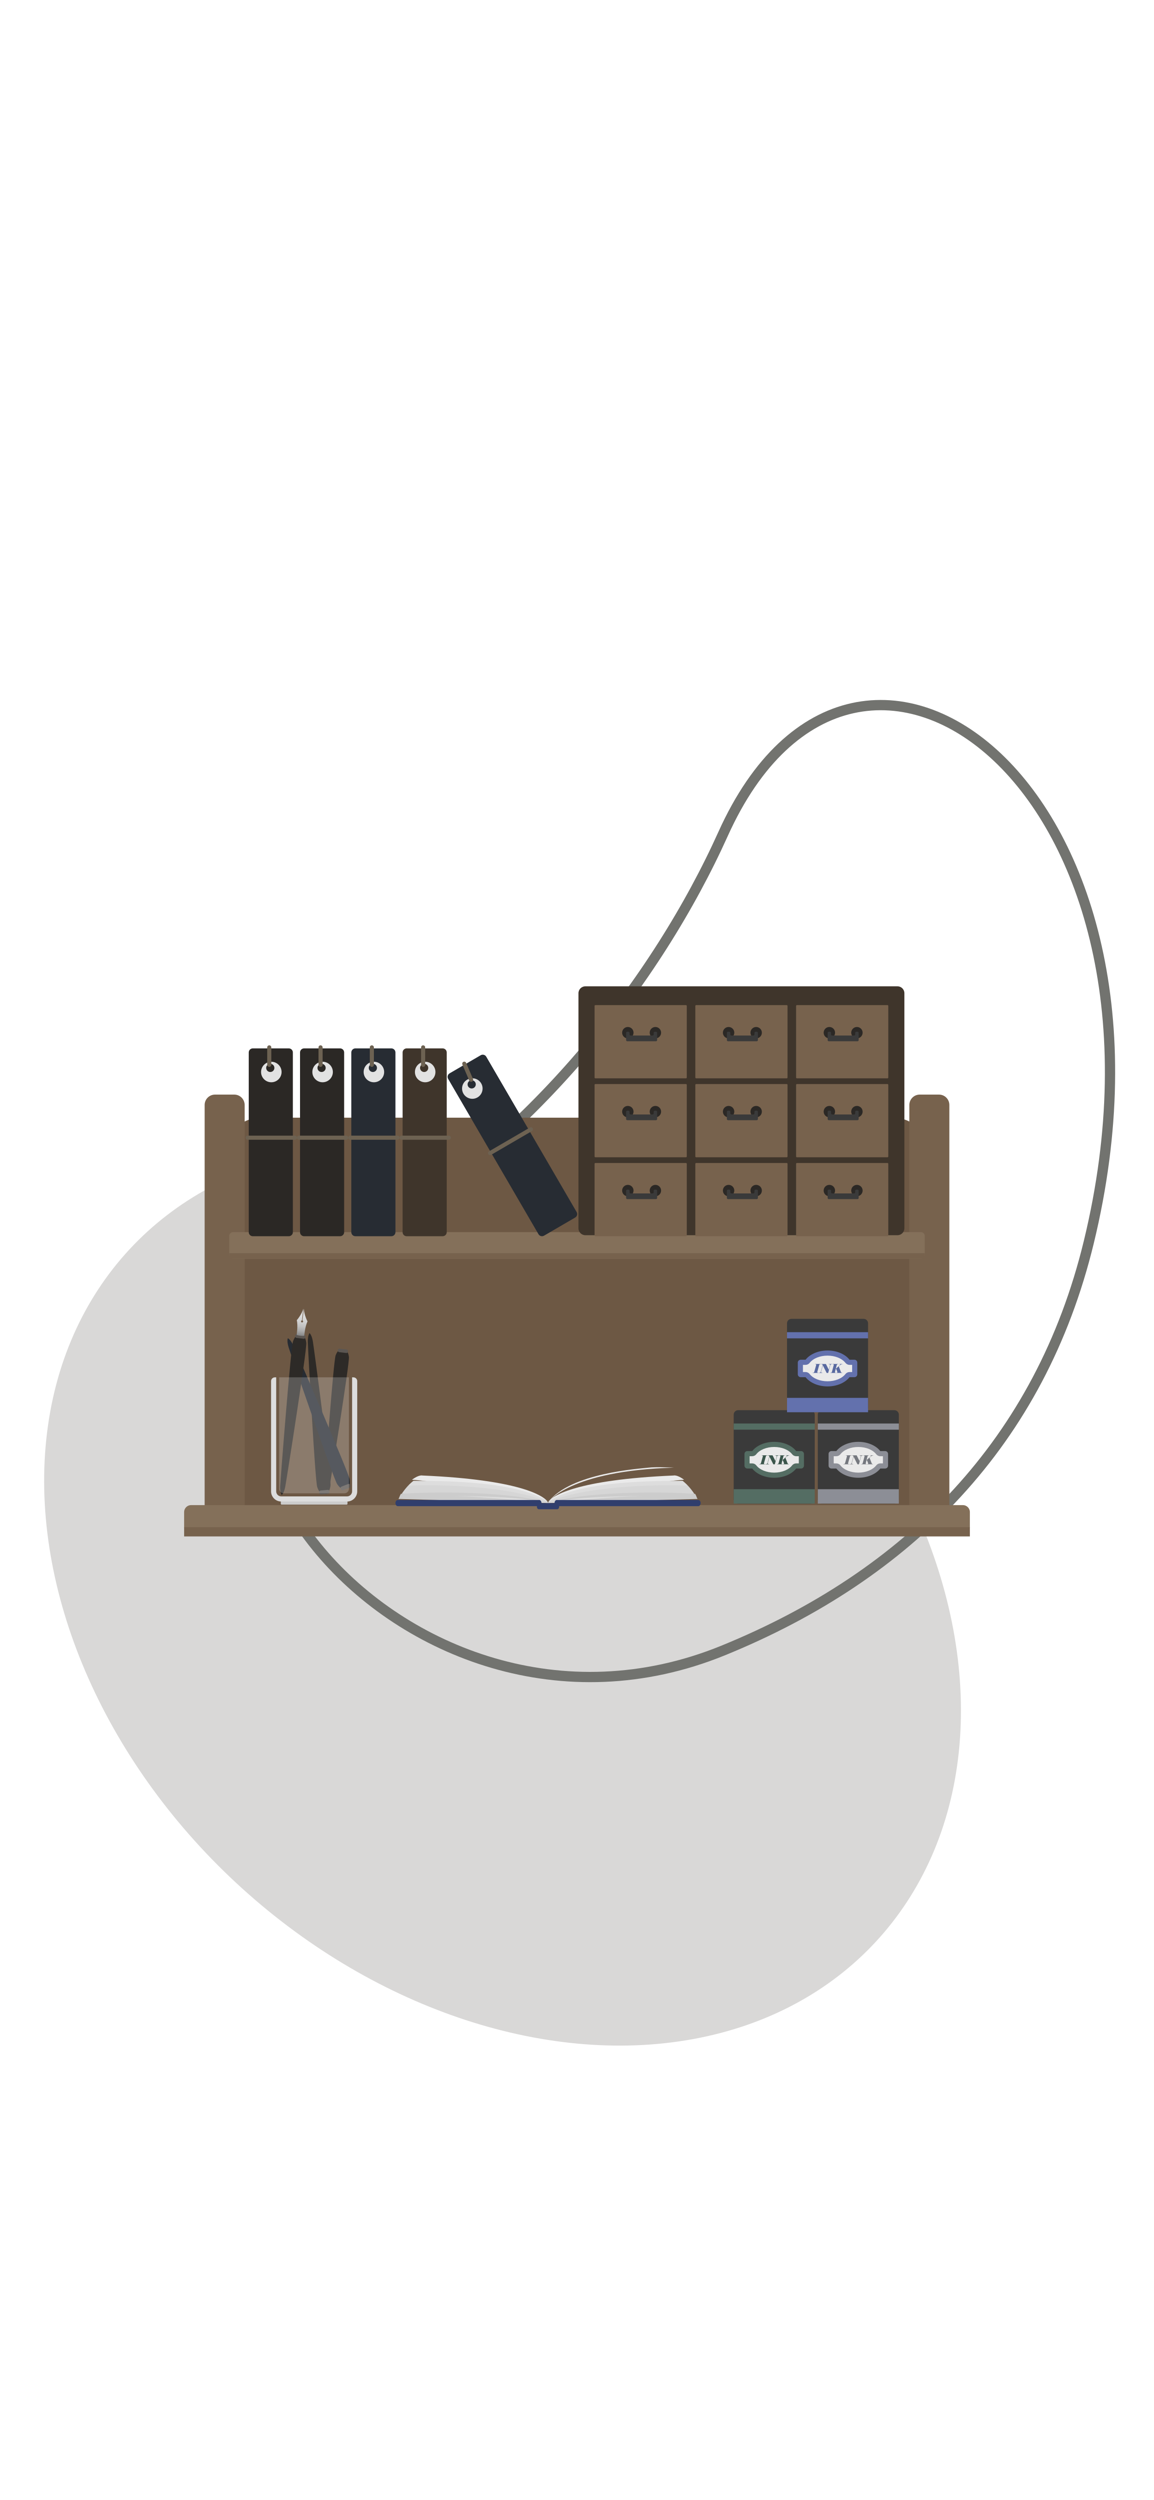 <?xml version="1.0" encoding="utf-8"?>
<!-- Generator: Adobe Illustrator 26.0.0, SVG Export Plug-In . SVG Version: 6.00 Build 0)  -->
<svg version="1.1" id="Layer_1" xmlns="http://www.w3.org/2000/svg" xmlns:xlink="http://www.w3.org/1999/xlink" x="0px" y="0px"
	 viewBox="0 0 1125 2436" style="enable-background:new 0 0 1125 2436;" xml:space="preserve">
<style type="text/css">
	.st0{fill:#D9D8D7;}
	.st1{fill:none;stroke:#72736F;stroke-width:10;stroke-miterlimit:10;}
	.st2{fill:#6D5844;}
	.st3{fill:#77624D;}
	.st4{fill:#84705A;}
	.st5{fill:#2B2825;}
	.st6{fill:#6D6252;}
	.st7{fill:#E2E2E2;}
	.st8{fill:#272C33;}
	.st9{fill:#3F352B;}
	.st10{fill:#3A3A3A;}
	.st11{fill:#EAEAEA;}
	.st12{fill:#DDDDDD;}
	.st13{fill:#D6D6D6;}
	.st14{fill:#CCCCCC;}
	.st15{fill:#303E6D;}
	.st16{fill:#2D2A27;}
	.st17{fill:#5B5652;}
	.st18{fill:url(#SVGID_1_);}
	.st19{opacity:0.24;fill:#EAEAEA;enable-background:new    ;}
	.st20{fill:#8C8E96;}
	.st21{fill:#75787F;}
	.st22{fill:#546D63;}
	.st23{fill:#3B564C;}
	.st24{fill:#6371AD;}
	.st25{fill:#5869A0;}
</style>
<g>
	
		<ellipse transform="matrix(0.68 -0.733 0.733 0.68 -983.417 855.855)" class="st0" cx="489.75" cy="1555.67" rx="381.86" ry="496.18"/>
	<path class="st1" d="M704.89,1608.18c-313.54,127.71-613.99-252.28-356.51-397.8c170.09-96.13,292.93-256.84,356.52-397.8
		c131.71-292.01,462.84-39.86,356.51,397.8C1014.14,1404.96,885.7,1534.53,704.89,1608.18z"/>
	<g>
		<path class="st2" d="M870.63,1089H254.37c-19.53,0-35.37,15.84-35.37,35.37v321.26c0,19.53,15.84,35.37,35.37,35.37h616.26
			c19.53,0,35.37-15.84,35.37-35.37v-321.26C906,1104.84,890.16,1089,870.63,1089z"/>
		<g>
			<path class="st3" d="M228.39,1478.5h-18.78c-5.58,0-10.11-4.53-10.11-10.11v-391.78c0-5.58,4.53-10.11,10.11-10.11h18.78
				c5.58,0,10.11,4.53,10.11,10.11v391.78C238.5,1473.97,233.97,1478.5,228.39,1478.5z"/>
			<path class="st3" d="M915.39,1478.5h-18.78c-5.58,0-10.11-4.53-10.11-10.11v-391.78c0-5.58,4.53-10.11,10.11-10.11h18.78
				c5.58,0,10.11,4.53,10.11,10.11v391.78C925.5,1473.97,920.97,1478.5,915.39,1478.5z"/>
		</g>
		<path class="st4" d="M901.5,1204.26v18.48c0,2.08-1.68,3.76-3.76,3.76H227.26c-2.08,0-3.76-1.68-3.76-3.76v-18.48
			c0-2.08,1.68-3.76,3.76-3.76h670.48C899.82,1200.5,901.5,1202.18,901.5,1204.26z"/>
		<g>
			<path class="st5" d="M281.54,1204.5h-35.09c-2.19,0-3.96-1.77-3.96-3.96v-175.09c0-2.19,1.77-3.96,3.96-3.96h35.09
				c2.19,0,3.96,1.77,3.96,3.96v175.09C285.5,1202.73,283.73,1204.5,281.54,1204.5z"/>
			<path class="st6" d="M287.5,1110.5h-46c-1.1,0-2-0.9-2-2l0,0c0-1.1,0.9-2,2-2h46c1.1,0,2,0.9,2,2l0,0
				C289.5,1109.6,288.6,1110.5,287.5,1110.5z"/>
			<path class="st7" d="M264.5,1034.5c-5.52,0-10,4.48-10,10s4.48,10,10,10s10-4.48,10-10S270.02,1034.5,264.5,1034.5z
				 M263.5,1044.5c-2.21,0-4-1.79-4-4s1.79-4,4-4s4,1.79,4,4S265.71,1044.5,263.5,1044.5z"/>
			<path class="st6" d="M260.5,1037.5v-17c0-1.1,0.9-2,2-2l0,0c1.1,0,2,0.9,2,2v17c0,1.1-0.9,2-2,2l0,0
				C261.4,1039.5,260.5,1038.6,260.5,1037.5z"/>
		</g>
		<g>
			<path class="st5" d="M331.54,1204.5h-35.09c-2.19,0-3.96-1.77-3.96-3.96v-175.09c0-2.19,1.77-3.96,3.96-3.96h35.09
				c2.19,0,3.96,1.77,3.96,3.96v175.09C335.5,1202.73,333.73,1204.5,331.54,1204.5z"/>
			<path class="st6" d="M337.5,1110.5h-46c-1.1,0-2-0.9-2-2l0,0c0-1.1,0.9-2,2-2h46c1.1,0,2,0.9,2,2l0,0
				C339.5,1109.6,338.6,1110.5,337.5,1110.5z"/>
			<path class="st7" d="M314.5,1034.5c-5.52,0-10,4.48-10,10s4.48,10,10,10s10-4.48,10-10S320.02,1034.5,314.5,1034.5z
				 M313.5,1044.5c-2.21,0-4-1.79-4-4s1.79-4,4-4s4,1.79,4,4S315.71,1044.5,313.5,1044.5z"/>
			<path class="st6" d="M310.5,1037.5v-17c0-1.1,0.9-2,2-2l0,0c1.1,0,2,0.9,2,2v17c0,1.1-0.9,2-2,2l0,0
				C311.4,1039.5,310.5,1038.6,310.5,1037.5z"/>
		</g>
		<g>
			<path class="st8" d="M381.54,1204.5h-35.09c-2.19,0-3.96-1.77-3.96-3.96v-175.09c0-2.19,1.77-3.96,3.96-3.96h35.09
				c2.19,0,3.96,1.77,3.96,3.96v175.09C385.5,1202.73,383.73,1204.5,381.54,1204.5z"/>
			<path class="st6" d="M387.5,1110.5h-46c-1.1,0-2-0.9-2-2l0,0c0-1.1,0.9-2,2-2h46c1.1,0,2,0.9,2,2l0,0
				C389.5,1109.6,388.6,1110.5,387.5,1110.5z"/>
			<path class="st7" d="M364.5,1034.5c-5.52,0-10,4.48-10,10s4.48,10,10,10s10-4.48,10-10S370.02,1034.5,364.5,1034.5z
				 M363.5,1044.5c-2.21,0-4-1.79-4-4s1.79-4,4-4s4,1.79,4,4S365.71,1044.5,363.5,1044.5z"/>
			<path class="st6" d="M360.5,1037.5v-17c0-1.1,0.9-2,2-2l0,0c1.1,0,2,0.9,2,2v17c0,1.1-0.9,2-2,2l0,0
				C361.4,1039.5,360.5,1038.6,360.5,1037.5z"/>
		</g>
		<g>
			<path class="st9" d="M431.54,1204.5h-35.09c-2.19,0-3.96-1.77-3.96-3.96v-175.09c0-2.19,1.77-3.96,3.96-3.96h35.09
				c2.19,0,3.96,1.77,3.96,3.96v175.09C435.5,1202.73,433.73,1204.5,431.54,1204.5z"/>
			<path class="st6" d="M437.5,1110.5h-46c-1.1,0-2-0.9-2-2l0,0c0-1.1,0.9-2,2-2h46c1.1,0,2,0.9,2,2l0,0
				C439.5,1109.6,438.6,1110.5,437.5,1110.5z"/>
			<path class="st7" d="M414.5,1034.5c-5.52,0-10,4.48-10,10s4.48,10,10,10s10-4.48,10-10S420.02,1034.5,414.5,1034.5z
				 M413.5,1044.5c-2.21,0-4-1.79-4-4s1.79-4,4-4s4,1.79,4,4S415.71,1044.5,413.5,1044.5z"/>
			<path class="st6" d="M410.5,1037.5v-17c0-1.1,0.9-2,2-2l0,0c1.1,0,2,0.9,2,2v17c0,1.1-0.9,2-2,2l0,0
				C411.4,1039.5,410.5,1038.6,410.5,1037.5z"/>
		</g>
		<g>
			<path class="st8" d="M560.69,1186.31l-30.32,17.65c-1.89,1.1-4.31,0.46-5.41-1.43l-88.08-151.32c-1.1-1.89-0.46-4.31,1.43-5.41
				l30.32-17.65c1.89-1.1,4.31-0.46,5.41,1.43l88.08,151.32C563.22,1182.79,562.58,1185.21,560.69,1186.31z"/>
			<path class="st6" d="M518.55,1102.08l-39.75,23.14c-0.95,0.56-2.18,0.23-2.73-0.72l0,0c-0.56-0.95-0.23-2.18,0.72-2.73
				l39.75-23.14c0.95-0.56,2.18-0.23,2.73,0.72l0,0C519.83,1100.3,519.5,1101.52,518.55,1102.08z"/>
			<path class="st7" d="M461.37,1050.65c-5.5-0.5-10.37,3.55-10.87,9.05s3.55,10.36,9.05,10.87c5.5,0.5,10.36-3.55,10.87-9.05
				C470.93,1056.01,466.87,1051.15,461.37,1050.65z M459.47,1060.52c-2.2-0.2-3.82-2.15-3.62-4.35s2.15-3.82,4.35-3.62
				s3.82,2.15,3.62,4.35S461.67,1060.72,459.47,1060.52z"/>
			<path class="st6" d="M457.43,1052.82l-6.66-15.64c-0.43-1.02,0.04-2.19,1.06-2.62l0,0c1.02-0.43,2.19,0.04,2.62,1.06l6.66,15.64
				c0.43,1.02-0.04,2.19-1.06,2.62l0,0C459.04,1054.31,457.86,1053.84,457.43,1052.82z"/>
		</g>
		<g>
			<path class="st9" d="M874.93,961H570.66c-3.72,0-6.73,3.01-6.73,6.73v229.05c0,3.72,3.01,6.73,6.73,6.73h304.27
				c3.72,0,6.73-3.01,6.73-6.73V967.73C881.67,964.01,878.65,961,874.93,961z"/>
			<g>
				<g>
					<path class="st3" d="M668.71,1204.5h-88.29c-0.44,0-0.8-0.36-0.8-0.8v-69.75c0-0.44,0.36-0.8,0.8-0.8h88.29
						c0.44,0,0.8,0.36,0.8,0.8v69.75C669.51,1204.14,669.15,1204.5,668.71,1204.5z"/>
					<g>
						<g>
							<circle class="st5" cx="612.06" cy="1160.02" r="5.56"/>
							<circle class="st5" cx="638.93" cy="1160.02" r="5.56"/>
						</g>
						<path class="st10" d="M637.26,1160.18v1.53c0,0.6-0.49,1.09-1.09,1.09h-21.36c-0.6,0-1.09-0.49-1.09-1.09v-1.53
							c0-0.6-0.49-1.09-1.09-1.09h-1.15c-0.6,0-1.09,0.49-1.09,1.09v7.09c0,0.6,0.49,1.09,1.09,1.09h0.58h1.67h23.54h1.67h0.58
							c0.6,0,1.09-0.49,1.09-1.09v-7.09c0-0.6-0.49-1.09-1.09-1.09h-1.15C637.75,1159.09,637.26,1159.58,637.26,1160.18z"/>
					</g>
				</g>
				<g>
					<path class="st3" d="M766.94,1204.5h-88.29c-0.44,0-0.8-0.36-0.8-0.8v-69.75c0-0.44,0.36-0.8,0.8-0.8h88.29
						c0.44,0,0.8,0.36,0.8,0.8v69.75C767.74,1204.14,767.38,1204.5,766.94,1204.5z"/>
					<g>
						<g>
							<circle class="st5" cx="710.29" cy="1160.02" r="5.56"/>
							<circle class="st5" cx="737.16" cy="1160.02" r="5.56"/>
						</g>
						<path class="st10" d="M735.49,1160.18v1.53c0,0.6-0.49,1.09-1.09,1.09h-21.36c-0.6,0-1.09-0.49-1.09-1.09v-1.53
							c0-0.6-0.49-1.09-1.09-1.09h-1.15c-0.6,0-1.09,0.49-1.09,1.09v7.09c0,0.6,0.49,1.09,1.09,1.09h0.58h1.67h23.54h1.67h0.58
							c0.6,0,1.09-0.49,1.09-1.09v-7.09c0-0.6-0.49-1.09-1.09-1.09h-1.15C735.98,1159.09,735.49,1159.58,735.49,1160.18z"/>
					</g>
				</g>
				<g>
					<path class="st3" d="M865.17,1204.5h-88.29c-0.44,0-0.8-0.36-0.8-0.8v-69.75c0-0.44,0.36-0.8,0.8-0.8h88.29
						c0.44,0,0.8,0.36,0.8,0.8v69.75C865.97,1204.14,865.61,1204.5,865.17,1204.5z"/>
					<g>
						<g>
							<circle class="st5" cx="808.52" cy="1160.02" r="5.56"/>
							<circle class="st5" cx="835.39" cy="1160.02" r="5.56"/>
						</g>
						<path class="st10" d="M833.72,1160.18v1.53c0,0.6-0.49,1.09-1.09,1.09h-21.36c-0.6,0-1.09-0.49-1.09-1.09v-1.53
							c0-0.6-0.49-1.09-1.09-1.09h-1.15c-0.6,0-1.09,0.49-1.09,1.09v7.09c0,0.6,0.49,1.09,1.09,1.09h0.58h1.67h23.54h1.67h0.58
							c0.6,0,1.09-0.49,1.09-1.09v-7.09c0-0.6-0.49-1.09-1.09-1.09h-1.15C834.21,1159.09,833.72,1159.58,833.72,1160.18z"/>
					</g>
				</g>
				<g>
					<path class="st3" d="M668.71,1127.58h-88.29c-0.44,0-0.8-0.36-0.8-0.8v-69.75c0-0.44,0.36-0.8,0.8-0.8h88.29
						c0.44,0,0.8,0.36,0.8,0.8v69.75C669.51,1127.22,669.15,1127.58,668.71,1127.58z"/>
					<g>
						<g>
							<circle class="st5" cx="612.06" cy="1083.1" r="5.56"/>
							<circle class="st5" cx="638.93" cy="1083.1" r="5.56"/>
						</g>
						<path class="st10" d="M637.26,1083.27v1.53c0,0.6-0.49,1.09-1.09,1.09h-21.36c-0.6,0-1.09-0.49-1.09-1.09v-1.53
							c0-0.6-0.49-1.09-1.09-1.09h-1.15c-0.6,0-1.09,0.49-1.09,1.09v7.09c0,0.6,0.49,1.09,1.09,1.09h0.58h1.67h23.54h1.67h0.58
							c0.6,0,1.09-0.49,1.09-1.09v-7.09c0-0.6-0.49-1.09-1.09-1.09h-1.15C637.75,1082.18,637.26,1082.66,637.26,1083.27z"/>
					</g>
				</g>
				<g>
					<path class="st3" d="M766.94,1127.58h-88.29c-0.44,0-0.8-0.36-0.8-0.8v-69.75c0-0.44,0.36-0.8,0.8-0.8h88.29
						c0.44,0,0.8,0.36,0.8,0.8v69.75C767.74,1127.22,767.38,1127.58,766.94,1127.58z"/>
					<g>
						<g>
							<circle class="st5" cx="710.29" cy="1083.1" r="5.56"/>
							<circle class="st5" cx="737.16" cy="1083.1" r="5.56"/>
						</g>
						<path class="st10" d="M735.49,1083.27v1.53c0,0.6-0.49,1.09-1.09,1.09h-21.36c-0.6,0-1.09-0.49-1.09-1.09v-1.53
							c0-0.6-0.49-1.09-1.09-1.09h-1.15c-0.6,0-1.09,0.49-1.09,1.09v7.09c0,0.6,0.49,1.09,1.09,1.09h0.58h1.67h23.54h1.67h0.58
							c0.6,0,1.09-0.49,1.09-1.09v-7.09c0-0.6-0.49-1.09-1.09-1.09h-1.15C735.98,1082.18,735.49,1082.66,735.49,1083.27z"/>
					</g>
				</g>
				<g>
					<path class="st3" d="M865.17,1127.58h-88.29c-0.44,0-0.8-0.36-0.8-0.8v-69.75c0-0.44,0.36-0.8,0.8-0.8h88.29
						c0.44,0,0.8,0.36,0.8,0.8v69.75C865.97,1127.22,865.61,1127.58,865.17,1127.58z"/>
					<g>
						<g>
							<circle class="st5" cx="808.52" cy="1083.1" r="5.56"/>
							<circle class="st5" cx="835.39" cy="1083.1" r="5.56"/>
						</g>
						<path class="st10" d="M833.72,1083.27v1.53c0,0.6-0.49,1.09-1.09,1.09h-21.36c-0.6,0-1.09-0.49-1.09-1.09v-1.53
							c0-0.6-0.49-1.09-1.09-1.09h-1.15c-0.6,0-1.09,0.49-1.09,1.09v7.09c0,0.6,0.49,1.09,1.09,1.09h0.58h1.67h23.54h1.67h0.58
							c0.6,0,1.09-0.49,1.09-1.09v-7.09c0-0.6-0.49-1.09-1.09-1.09h-1.15C834.21,1082.18,833.72,1082.66,833.72,1083.27z"/>
					</g>
				</g>
				<g>
					<path class="st3" d="M668.71,1050.67h-88.29c-0.44,0-0.8-0.36-0.8-0.8v-69.75c0-0.44,0.36-0.8,0.8-0.8h88.29
						c0.44,0,0.8,0.36,0.8,0.8v69.75C669.51,1050.31,669.15,1050.67,668.71,1050.67z"/>
					<g>
						<g>
							<circle class="st5" cx="612.06" cy="1006.19" r="5.56"/>
							<circle class="st5" cx="638.93" cy="1006.19" r="5.56"/>
						</g>
						<path class="st10" d="M637.26,1006.35v1.53c0,0.6-0.49,1.09-1.09,1.09h-21.36c-0.6,0-1.09-0.49-1.09-1.09v-1.53
							c0-0.6-0.49-1.09-1.09-1.09h-1.15c-0.6,0-1.09,0.49-1.09,1.09v7.09c0,0.6,0.49,1.09,1.09,1.09h0.58h1.67h23.54h1.67h0.58
							c0.6,0,1.09-0.49,1.09-1.09v-7.09c0-0.6-0.49-1.09-1.09-1.09h-1.15C637.75,1005.26,637.26,1005.75,637.26,1006.35z"/>
					</g>
				</g>
				<g>
					<path class="st3" d="M766.94,1050.67h-88.29c-0.44,0-0.8-0.36-0.8-0.8v-69.75c0-0.44,0.36-0.8,0.8-0.8h88.29
						c0.44,0,0.8,0.36,0.8,0.8v69.75C767.74,1050.31,767.38,1050.67,766.94,1050.67z"/>
					<g>
						<g>
							<circle class="st5" cx="710.29" cy="1006.19" r="5.56"/>
							<circle class="st5" cx="737.16" cy="1006.19" r="5.56"/>
						</g>
						<path class="st10" d="M735.49,1006.35v1.53c0,0.6-0.49,1.09-1.09,1.09h-21.36c-0.6,0-1.09-0.49-1.09-1.09v-1.53
							c0-0.6-0.49-1.09-1.09-1.09h-1.15c-0.6,0-1.09,0.49-1.09,1.09v7.09c0,0.6,0.49,1.09,1.09,1.09h0.58h1.67h23.54h1.67h0.58
							c0.6,0,1.09-0.49,1.09-1.09v-7.09c0-0.6-0.49-1.09-1.09-1.09h-1.15C735.98,1005.26,735.49,1005.75,735.49,1006.35z"/>
					</g>
				</g>
				<g>
					<path class="st3" d="M865.17,1050.67h-88.29c-0.44,0-0.8-0.36-0.8-0.8v-69.75c0-0.44,0.36-0.8,0.8-0.8h88.29
						c0.44,0,0.8,0.36,0.8,0.8v69.75C865.97,1050.31,865.61,1050.67,865.17,1050.67z"/>
					<g>
						<g>
							<circle class="st5" cx="808.52" cy="1006.19" r="5.56"/>
							<circle class="st5" cx="835.39" cy="1006.19" r="5.56"/>
						</g>
						<path class="st10" d="M833.72,1006.35v1.53c0,0.6-0.49,1.09-1.09,1.09h-21.36c-0.6,0-1.09-0.49-1.09-1.09v-1.53
							c0-0.6-0.49-1.09-1.09-1.09h-1.15c-0.6,0-1.09,0.49-1.09,1.09v7.09c0,0.6,0.49,1.09,1.09,1.09h0.58h1.67h23.54h1.67h0.58
							c0.6,0,1.09-0.49,1.09-1.09v-7.09c0-0.6-0.49-1.09-1.09-1.09h-1.15C834.21,1005.26,833.72,1005.75,833.72,1006.35z"/>
					</g>
				</g>
			</g>
		</g>
		<path class="st4" d="M945.5,1473.28v14.93c0,3.75-3.04,6.78-6.78,6.78H186.28c-3.75,0-6.78-3.04-6.78-6.78v-14.93
			c0-3.75,3.04-6.78,6.78-6.78h752.43C942.46,1466.5,945.5,1469.54,945.5,1473.28z"/>
		<g>
			<g>
				<path class="st11" d="M411.86,1437.65c0,0-3.43-1.05-10.27,4.16c18.26,0.86,66.72,9.05,131.61,20.5
					C529.15,1457.41,506.57,1441.69,411.86,1437.65z"/>
				<path class="st12" d="M533.2,1462.31c-33.25-20.31-108.55-19.31-130.12-19.5c-1.64,1.25-3.4,2.81-5.22,4.74
					c31.88,2.2,104.25,11.46,136.12,15.95C533.83,1463.17,533.58,1462.77,533.2,1462.31z"/>
				<path class="st13" d="M391.54,1455.57c31.01,0.23,99.43,5.15,142.71,8.93c0,0,0.03-0.36-0.27-1
					c-34.78-15.5-105.61-17.5-136.12-15.95C395.82,1449.72,393.69,1452.36,391.54,1455.57z"/>
				<path class="st14" d="M388.48,1460.5l145.77,4c-34.3-11.5-113.33-11.5-143.45-8.93C389.78,1457.09,389.5,1458.72,388.48,1460.5z
					"/>
				<path class="st12" d="M435.89,1457.61c0,0,70.77-0.61,98.36,6.89C534.25,1464.5,465.04,1457.22,435.89,1457.61z"/>
			</g>
			<g>
				<path class="st11" d="M656.64,1437.65c0,0,3.43-1.05,10.27,4.16c-18.26,0.86-66.72,9.05-131.61,20.5
					C539.35,1457.41,561.93,1441.69,656.64,1437.65z"/>
				<path class="st12" d="M535.3,1462.31c33.25-20.31,108.55-19.31,130.12-19.5c1.64,1.25,3.4,2.81,5.22,4.74
					c-31.88,2.2-104.25,11.46-136.12,15.95C534.67,1463.17,534.92,1462.77,535.3,1462.31z"/>
				<path class="st13" d="M676.96,1455.57c-31.01,0.23-99.43,5.15-142.71,8.93c0,0-0.03-0.36,0.27-1
					c34.78-15.5,105.61-17.5,136.12-15.95C672.68,1449.72,674.8,1452.36,676.96,1455.57z"/>
				<path class="st14" d="M680.02,1460.5l-145.77,4c34.3-11.5,113.33-11.5,143.45-8.93C678.72,1457.09,678.99,1458.72,680.02,1460.5
					z"/>
				<path class="st12" d="M632.6,1457.61c0,0-70.77-0.61-98.36,6.89C534.25,1464.5,603.46,1457.22,632.6,1457.61z"/>
			</g>
			<path class="st15" d="M680.76,1461.5H542.82c-1.24,0-2.24,1.34-2.24,3H527.9c0-1.66-1-3-2.24-3H387.74c-1.24,0-2.24,1.34-2.24,3
				s1,3,2.24,3h135.7v0.63c0,1.31,0.79,2.37,1.77,2.37h18.09c0.98,0,1.77-1.06,1.77-2.37v-0.63h135.7c1.24,0,2.24-1.34,2.24-3
				S682,1461.5,680.76,1461.5z"/>
			<path class="st11" d="M534.52,1463.5c0,0,20.48-30.5,122.48-33.5c0,0-17.26-1-25,0S556,1435,534.52,1463.5z"/>
		</g>
		<rect x="179.5" y="1488" class="st3" width="766" height="9"/>
		<rect x="223.5" y="1221" class="st3" width="678" height="5.5"/>
		<g>
			<path class="st14" d="M338,1466h-63.5c-0.41,0-0.75-0.33-0.75-0.75v-3.51c0-0.41,0.33-0.75,0.75-0.75H338
				c0.41,0,0.75,0.33,0.75,0.75v3.51C338.75,1465.67,338.42,1466,338,1466z"/>
			<g>
				<path class="st16" d="M340.14,1321.96c-0.84-5.73-2.77-6.42-5.75-6.77s-5.02-0.12-7.16,5.25s-10.6,120.29-10.89,127.01
					c-0.18,4.2,0.48,6.3,1,7.28c0.12,0.45,0.32,0.75,0.57,0.78s0.51-0.21,0.74-0.62c0.73-0.84,1.86-2.73,2.66-6.85
					C322.59,1441.43,340.98,1327.68,340.14,1321.96z"/>
				<path class="st17" d="M337.53,1318.27l-6.9-0.81c-0.84-0.1-1.43-0.86-1.34-1.69l0.04-0.36c0.1-0.84,0.86-1.43,1.69-1.34
					l6.9,0.81c0.84,0.1,1.43,0.86,1.34,1.69l-0.04,0.36C339.12,1317.77,338.37,1318.37,337.53,1318.27z"/>
			</g>
			<path class="st12" d="M344.55,1342h-1.3v111.07c0,2.72-2.21,4.93-4.93,4.93h-64.13c-2.72,0-4.93-2.21-4.93-4.93V1342h-1.3
				c-2.04,0-3.7,1.65-3.7,3.7v6.24v61.37v39.76c0,5.49,4.45,9.93,9.93,9.93h64.13c5.49,0,9.93-4.45,9.93-9.93v-39.76v-61.37v-6.24
				C348.25,1343.65,346.6,1342,344.55,1342z"/>
			<g>
				<path class="st16" d="M309.24,1448.86c2.07,6.03,4.11,6.35,7.1,6.07c2.99-0.28,4.93-0.97,5.85-7.28
					c0.92-6.3-15.92-132.83-17.11-140.18c-0.74-4.6-1.85-6.73-2.57-7.68c-0.22-0.46-0.48-0.74-0.73-0.72s-0.45,0.34-0.58,0.84
					c-0.53,1.07-1.22,3.37-1.1,8.02C300.28,1315.38,307.17,1442.83,309.24,1448.86z"/>
				<path class="st17" d="M312.59,1452.28l6.92-0.65c0.84-0.08,1.58,0.54,1.66,1.38l0.07,0.72c0.08,0.84-0.54,1.58-1.38,1.66
					l-6.92,0.65c-0.84,0.08-1.58-0.54-1.66-1.38l-0.07-0.72C311.14,1453.1,311.75,1452.35,312.59,1452.28z"/>
			</g>
			<g>
				<path class="st8" d="M328.74,1446.1c3.64,5.23,5.69,4.99,8.48,3.9c2.8-1.08,4.48-2.28,3.64-8.6s-51.58-123.44-54.74-130.18
					c-1.97-4.22-3.61-5.97-4.57-6.69c-0.34-0.39-0.66-0.58-0.9-0.49s-0.34,0.46-0.33,0.97c-0.22,1.17-0.25,3.57,1.13,8.02
					C283.69,1320.14,325.11,1440.87,328.74,1446.1z"/>
				<path class="st17" d="M332.91,1448.47l6.48-2.51c0.79-0.3,1.67,0.09,1.97,0.87l0.26,0.68c0.3,0.79-0.09,1.67-0.87,1.97
					l-6.48,2.51c-0.79,0.3-1.67-0.09-1.97-0.87l-0.26-0.68C331.73,1449.66,332.12,1448.78,332.91,1448.47z"/>
			</g>
			<g>
				<g>
					<path class="st16" d="M298.58,1308.43c-0.77-6.32-2.69-7.07-5.67-7.42c-2.98-0.35-5.03-0.08-7.24,5.9
						c-2.21,5.97-12.12,133.23-12.49,140.67c-0.23,4.65,0.4,6.96,0.91,8.05c0.12,0.5,0.31,0.82,0.56,0.85s0.51-0.24,0.75-0.7
						c0.74-0.93,1.9-3.04,2.75-7.62C279.51,1440.85,299.35,1314.76,298.58,1308.43z"/>
					<path class="st17" d="M296.01,1304.39l-6.9-0.81c-0.84-0.1-1.43-0.86-1.34-1.69l0.08-0.72c0.1-0.84,0.86-1.43,1.69-1.34
						l6.9,0.81c0.84,0.1,1.43,0.86,1.34,1.69l-0.08,0.72C297.6,1303.89,296.85,1304.49,296.01,1304.39z"/>
				</g>
				
					<linearGradient id="SVGID_1_" gradientUnits="userSpaceOnUse" x1="312.536" y1="1136.968" x2="312.536" y2="1163.5" gradientTransform="matrix(0.993 0.117 0.117 -0.993 -150.122 2394.236)">
					<stop  offset="0" style="stop-color:#838383"/>
					<stop  offset="0.052" style="stop-color:#8F8F8F"/>
					<stop  offset="0.197" style="stop-color:#ABABAB"/>
					<stop  offset="0.354" style="stop-color:#C1C1C1"/>
					<stop  offset="0.525" style="stop-color:#D1D1D1"/>
					<stop  offset="0.721" style="stop-color:#DADADA"/>
					<stop  offset="1" style="stop-color:#DDDDDD"/>
				</linearGradient>
				<path class="st18" d="M299.78,1287.48c0,0-3.28-6.03-3.58-12.36l-1.35,11.5c0.41,0.16,0.69,0.57,0.63,1.03
					c-0.06,0.55-0.56,0.94-1.11,0.88c-0.55-0.06-0.94-0.56-0.88-1.11c0.05-0.46,0.42-0.79,0.86-0.86l1.35-11.5
					c-1.76,6.09-6.34,11.2-6.34,11.2c1.23,5.92-0.13,14.12-0.13,14.12c-0.47,0.6,3.62,1.06,3.62,1.06s4.09,0.49,3.77-0.19
					C296.63,1301.25,297.21,1292.96,299.78,1287.48z"/>
			</g>
			<path class="st19" d="M272.12,1342v108.56c0,2.45,1.99,4.44,4.44,4.44h59.15c2.45,0,4.44-1.99,4.44-4.44V1342H272.12z"/>
		</g>
		<g>
			<path class="st10" d="M871.9,1465h-70.3c-2.4,0-4.35-1.95-4.35-4.35v-82.3c0-2.4,1.95-4.35,4.35-4.35h70.3
				c2.4,0,4.35,1.95,4.35,4.35v82.3C876.25,1463.05,874.3,1465,871.9,1465z"/>
			<rect x="797.25" y="1387" class="st20" width="79" height="6"/>
			<rect x="797.25" y="1451" class="st20" width="79" height="14"/>
			<g>
				<path class="st20" d="M862.94,1413.84h-4.77c-4.18-5.37-12.2-9-21.42-9s-17.23,3.63-21.42,9h-4.77c-1.55,0-2.81,1.26-2.81,2.81
					v11.38c0,1.55,1.26,2.81,2.81,2.81h4.77c4.18,5.37,12.2,9,21.42,9s17.23-3.63,21.42-9h4.77c1.55,0,2.81-1.26,2.81-2.81v-11.38
					C865.75,1415.1,864.49,1413.84,862.94,1413.84z"/>
				<path class="st11" d="M836.75,1434.84c-7.38,0-14.07-2.71-17.47-7.07c-0.95-1.21-2.4-1.93-3.94-1.93h-2.58v-7h2.58
					c1.54,0,3-0.71,3.94-1.93c3.4-4.36,10.1-7.07,17.47-7.07s14.07,2.71,17.47,7.07c0.95,1.21,2.4,1.93,3.94,1.93h2.58v7h-2.58
					c-1.54,0-3,0.71-3.94,1.93C850.82,1432.13,844.12,1434.84,836.75,1434.84z"/>
				<g>
					<path class="st21" d="M827.8,1426.71h-5.65l0.05-0.19c0.06,0,0.13,0,0.23-0.01c0.1,0,0.26-0.02,0.49-0.05s0.4-0.09,0.52-0.2
						c0.12-0.1,0.23-0.28,0.32-0.53l0.18-0.55l1.6-5.7l0.13-0.55c0.05-0.26,0.04-0.43-0.01-0.53c-0.06-0.1-0.2-0.17-0.44-0.2
						l-0.63-0.05l0.05-0.19h5.58l-0.05,0.19l-0.65,0.04c-0.25,0.02-0.43,0.08-0.54,0.17s-0.21,0.27-0.31,0.55l-0.18,0.55l-1.6,5.75
						l-0.13,0.55c-0.05,0.26-0.04,0.44,0.03,0.53c0.07,0.09,0.22,0.15,0.46,0.19l0.61,0.04L827.8,1426.71z"/>
					<path class="st21" d="M841.26,1418.16c-0.11,0.01-0.22,0.02-0.35,0.02c-0.13,0.01-0.3,0.03-0.54,0.07
						c-0.23,0.04-0.43,0.13-0.58,0.28c-0.16,0.15-0.28,0.35-0.37,0.61l-0.18,0.58l-1.89,7.01h-1.46l-3.69-7.3h-0.05l-1.55,5.6
						l-0.14,0.58c-0.05,0.26-0.04,0.46,0.04,0.59c0.07,0.13,0.21,0.21,0.42,0.25c0.21,0.04,0.39,0.06,0.55,0.07
						c0.15,0.01,0.26,0.02,0.31,0.02l-0.05,0.19h-3.47l0.05-0.19c0.11-0.01,0.23-0.02,0.36-0.02c0.13-0.01,0.37-0.04,0.71-0.09
						c0.34-0.05,0.6-0.32,0.79-0.81l0.18-0.58l1.51-5.46l0.13-0.55c-0.06-0.17-0.14-0.32-0.24-0.47c-0.1-0.14-0.23-0.24-0.39-0.3
						c-0.16-0.06-0.31-0.08-0.47-0.08h-0.36l0.05-0.19h4.56l2.79,5.52h0.05l1.04-3.83l0.13-0.58c0.05-0.26,0.03-0.45-0.04-0.58
						s-0.21-0.22-0.41-0.25c-0.21-0.04-0.37-0.06-0.5-0.07c-0.13-0.01-0.25-0.02-0.36-0.02l0.05-0.19h3.43L841.26,1418.16z"/>
					<path class="st21" d="M845.1,1422.63l-0.42,0.38l-0.58,2.2l-0.12,0.55c-0.05,0.26-0.04,0.44,0.02,0.53s0.21,0.15,0.45,0.19
						l0.42,0.04l-0.05,0.19h-5.35l0.05-0.19l0.61-0.05c0.24-0.03,0.42-0.1,0.54-0.2s0.22-0.28,0.31-0.53l0.17-0.55l1.52-5.7
						l0.12-0.55c0.04-0.26,0.04-0.43-0.02-0.53s-0.2-0.17-0.44-0.2l-0.61-0.05l0.05-0.19h5.37l-0.05,0.19l-0.47,0.04
						c-0.25,0.02-0.43,0.08-0.54,0.17c-0.11,0.09-0.21,0.27-0.31,0.55l-0.17,0.55l-0.86,3.24c0.3-0.27,0.73-0.65,1.27-1.13
						c0.54-0.48,1.1-0.97,1.66-1.48c0.57-0.51,0.95-0.86,1.15-1.07c0.2-0.2,0.32-0.37,0.35-0.5c0.03-0.11,0.01-0.19-0.06-0.24
						s-0.18-0.08-0.31-0.1l-0.55-0.04l0.05-0.19h3.04l-0.05,0.19c-0.11,0.01-0.21,0.01-0.33,0.02s-0.25,0.02-0.42,0.05
						s-0.35,0.1-0.55,0.19c-0.2,0.1-0.44,0.27-0.74,0.53l-1.56,1.38l1.94,5.06c0.19,0.46,0.33,0.74,0.44,0.85s0.24,0.18,0.39,0.21
						s0.27,0.04,0.35,0.05c0.08,0,0.16,0.01,0.22,0.02l-0.05,0.19h-5.77l0.05-0.19l0.51-0.02c0.17-0.02,0.3-0.04,0.39-0.07
						c0.09-0.03,0.15-0.11,0.18-0.23c0.02-0.07,0.02-0.16,0.01-0.27s-0.06-0.27-0.15-0.49s-0.18-0.47-0.29-0.74
						c-0.11-0.28-0.25-0.64-0.43-1.08C845.31,1423.17,845.18,1422.84,845.1,1422.63z"/>
				</g>
			</g>
		</g>
		<g>
			<path class="st10" d="M789.9,1465h-70.3c-2.4,0-4.35-1.95-4.35-4.35v-82.3c0-2.4,1.95-4.35,4.35-4.35h70.3
				c2.4,0,4.35,1.95,4.35,4.35v82.3C794.25,1463.05,792.3,1465,789.9,1465z"/>
			<rect x="715.25" y="1387" class="st22" width="79" height="6"/>
			<rect x="715.25" y="1451" class="st22" width="79" height="14"/>
			<g>
				<path class="st22" d="M780.94,1413.84h-4.77c-4.18-5.37-12.2-9-21.42-9s-17.23,3.63-21.42,9h-4.77c-1.55,0-2.81,1.26-2.81,2.81
					v11.38c0,1.55,1.26,2.81,2.81,2.81h4.77c4.18,5.37,12.2,9,21.42,9s17.23-3.63,21.42-9h4.77c1.55,0,2.81-1.26,2.81-2.81v-11.38
					C783.75,1415.1,782.49,1413.84,780.94,1413.84z"/>
				<path class="st11" d="M754.75,1434.84c-7.38,0-14.07-2.71-17.47-7.07c-0.95-1.21-2.4-1.93-3.94-1.93h-2.58v-7h2.58
					c1.54,0,3-0.71,3.94-1.93c3.4-4.36,10.1-7.07,17.47-7.07s14.07,2.71,17.47,7.07c0.95,1.21,2.4,1.93,3.94,1.93h2.58v7h-2.58
					c-1.54,0-3,0.71-3.94,1.93C768.82,1432.13,762.12,1434.84,754.75,1434.84z"/>
				<g>
					<path class="st23" d="M745.8,1426.71h-5.65l0.05-0.19c0.06,0,0.13,0,0.23-0.01c0.1,0,0.26-0.02,0.49-0.05s0.4-0.09,0.52-0.2
						c0.12-0.1,0.23-0.28,0.32-0.53l0.18-0.55l1.6-5.7l0.13-0.55c0.05-0.26,0.04-0.43-0.01-0.53c-0.06-0.1-0.2-0.17-0.44-0.2
						l-0.63-0.05l0.05-0.19h5.58l-0.05,0.19l-0.65,0.04c-0.25,0.02-0.43,0.08-0.54,0.17s-0.21,0.27-0.31,0.55l-0.18,0.55l-1.6,5.75
						l-0.13,0.55c-0.05,0.26-0.04,0.44,0.03,0.53c0.07,0.09,0.22,0.15,0.46,0.19l0.61,0.04L745.8,1426.71z"/>
					<path class="st23" d="M759.26,1418.16c-0.11,0.01-0.22,0.02-0.35,0.02c-0.13,0.01-0.3,0.03-0.54,0.07
						c-0.23,0.04-0.43,0.13-0.58,0.28c-0.16,0.15-0.28,0.35-0.37,0.61l-0.18,0.58l-1.89,7.01h-1.46l-3.69-7.3h-0.05l-1.55,5.6
						l-0.14,0.58c-0.05,0.26-0.04,0.46,0.04,0.59c0.07,0.13,0.21,0.21,0.42,0.25c0.21,0.04,0.39,0.06,0.55,0.07
						c0.15,0.01,0.26,0.02,0.31,0.02l-0.05,0.19h-3.47l0.05-0.19c0.11-0.01,0.23-0.02,0.36-0.02c0.13-0.01,0.37-0.04,0.71-0.09
						c0.34-0.05,0.6-0.32,0.79-0.81l0.18-0.58l1.51-5.46l0.13-0.55c-0.06-0.17-0.14-0.32-0.24-0.47c-0.1-0.14-0.23-0.24-0.39-0.3
						c-0.16-0.06-0.31-0.08-0.47-0.08h-0.36l0.05-0.19h4.56l2.79,5.52h0.05l1.04-3.83l0.13-0.58c0.05-0.26,0.03-0.45-0.04-0.58
						s-0.21-0.22-0.41-0.25c-0.21-0.04-0.37-0.06-0.5-0.07c-0.13-0.01-0.25-0.02-0.36-0.02l0.05-0.19h3.43L759.26,1418.16z"/>
					<path class="st23" d="M763.1,1422.63l-0.42,0.38l-0.58,2.2l-0.12,0.55c-0.05,0.26-0.04,0.44,0.02,0.53s0.21,0.15,0.45,0.19
						l0.42,0.04l-0.05,0.19h-5.35l0.05-0.19l0.61-0.05c0.24-0.03,0.42-0.1,0.54-0.2s0.22-0.28,0.31-0.53l0.17-0.55l1.52-5.7
						l0.12-0.55c0.04-0.26,0.04-0.43-0.02-0.53s-0.2-0.17-0.44-0.2l-0.61-0.05l0.05-0.19h5.37l-0.05,0.19l-0.47,0.04
						c-0.25,0.02-0.43,0.08-0.54,0.17c-0.11,0.09-0.21,0.27-0.31,0.55l-0.17,0.55l-0.86,3.24c0.3-0.27,0.73-0.65,1.27-1.13
						c0.54-0.48,1.1-0.97,1.66-1.48c0.57-0.51,0.95-0.86,1.15-1.07c0.2-0.2,0.32-0.37,0.35-0.5c0.03-0.11,0.01-0.19-0.06-0.24
						s-0.18-0.08-0.31-0.1l-0.55-0.04l0.05-0.19h3.04l-0.05,0.19c-0.11,0.01-0.21,0.01-0.33,0.02s-0.25,0.02-0.42,0.05
						s-0.35,0.1-0.55,0.19c-0.2,0.1-0.44,0.27-0.74,0.53l-1.56,1.38l1.94,5.06c0.19,0.46,0.33,0.74,0.44,0.85s0.24,0.18,0.39,0.21
						s0.27,0.04,0.35,0.05c0.08,0,0.16,0.01,0.22,0.02l-0.05,0.19h-5.77l0.05-0.19l0.51-0.02c0.17-0.02,0.3-0.04,0.39-0.07
						c0.09-0.03,0.15-0.11,0.18-0.23c0.02-0.07,0.02-0.16,0.01-0.27s-0.06-0.27-0.15-0.49s-0.18-0.47-0.29-0.74
						c-0.11-0.28-0.25-0.64-0.43-1.08C763.31,1423.17,763.18,1422.84,763.1,1422.63z"/>
				</g>
			</g>
		</g>
		<g>
			<path class="st10" d="M841.9,1376h-70.3c-2.4,0-4.35-1.95-4.35-4.35v-82.3c0-2.4,1.95-4.35,4.35-4.35h70.3
				c2.4,0,4.35,1.95,4.35,4.35v82.3C846.25,1374.05,844.3,1376,841.9,1376z"/>
			<rect x="767.25" y="1298" class="st24" width="79" height="6"/>
			<rect x="767.25" y="1362" class="st24" width="79" height="14"/>
			<g>
				<path class="st24" d="M832.94,1324.84h-4.77c-4.18-5.37-12.2-9-21.42-9s-17.23,3.63-21.42,9h-4.77c-1.55,0-2.81,1.26-2.81,2.81
					v11.38c0,1.55,1.26,2.81,2.81,2.81h4.77c4.18,5.37,12.2,9,21.42,9s17.23-3.63,21.42-9h4.77c1.55,0,2.81-1.26,2.81-2.81v-11.38
					C835.75,1326.1,834.49,1324.84,832.94,1324.84z"/>
				<path class="st11" d="M806.75,1345.84c-7.38,0-14.07-2.71-17.47-7.07c-0.95-1.21-2.4-1.93-3.94-1.93h-2.58v-7h2.58
					c1.54,0,3-0.71,3.94-1.93c3.4-4.36,10.1-7.07,17.47-7.07s14.07,2.71,17.47,7.07c0.95,1.21,2.4,1.93,3.94,1.93h2.58v7h-2.58
					c-1.54,0-3,0.71-3.94,1.93C820.82,1343.13,814.12,1345.84,806.75,1345.84z"/>
				<g>
					<path class="st25" d="M797.8,1337.71h-5.65l0.05-0.19c0.06,0,0.13,0,0.23-0.01c0.1,0,0.26-0.02,0.49-0.05s0.4-0.09,0.52-0.2
						c0.12-0.1,0.23-0.28,0.32-0.53l0.18-0.55l1.6-5.7l0.13-0.55c0.05-0.26,0.04-0.43-0.01-0.53c-0.06-0.1-0.2-0.17-0.44-0.2
						l-0.63-0.05l0.05-0.19h5.58l-0.05,0.19l-0.65,0.04c-0.25,0.02-0.43,0.08-0.54,0.17s-0.21,0.27-0.31,0.55l-0.18,0.55l-1.6,5.75
						l-0.13,0.55c-0.05,0.26-0.04,0.44,0.03,0.53c0.07,0.09,0.22,0.15,0.46,0.19l0.61,0.04L797.8,1337.71z"/>
					<path class="st25" d="M811.26,1329.16c-0.11,0.01-0.22,0.02-0.35,0.02c-0.13,0.01-0.3,0.03-0.54,0.07
						c-0.23,0.04-0.43,0.13-0.58,0.28c-0.16,0.15-0.28,0.35-0.37,0.61l-0.18,0.58l-1.89,7.01h-1.46l-3.69-7.3h-0.05l-1.55,5.6
						l-0.14,0.58c-0.05,0.26-0.04,0.46,0.04,0.59c0.07,0.13,0.21,0.21,0.42,0.25c0.21,0.04,0.39,0.06,0.55,0.07
						c0.15,0.01,0.26,0.02,0.31,0.02l-0.05,0.19h-3.47l0.05-0.19c0.11-0.01,0.23-0.02,0.36-0.02c0.13-0.01,0.37-0.04,0.71-0.09
						c0.34-0.05,0.6-0.32,0.79-0.81l0.18-0.58l1.51-5.46l0.13-0.55c-0.06-0.17-0.14-0.32-0.24-0.47c-0.1-0.14-0.23-0.24-0.39-0.3
						c-0.16-0.06-0.31-0.08-0.47-0.08h-0.36l0.05-0.19h4.56l2.79,5.52h0.05l1.04-3.83l0.13-0.58c0.05-0.26,0.03-0.45-0.04-0.58
						s-0.21-0.22-0.41-0.25c-0.21-0.04-0.37-0.06-0.5-0.07c-0.13-0.01-0.25-0.02-0.36-0.02l0.05-0.19h3.43L811.26,1329.16z"/>
					<path class="st25" d="M815.1,1333.63l-0.42,0.38l-0.58,2.2l-0.12,0.55c-0.05,0.26-0.04,0.44,0.02,0.53s0.21,0.15,0.45,0.19
						l0.42,0.04l-0.05,0.19h-5.35l0.05-0.19l0.61-0.05c0.24-0.03,0.42-0.1,0.54-0.2s0.22-0.28,0.31-0.53l0.17-0.55l1.52-5.7
						l0.12-0.55c0.04-0.26,0.04-0.43-0.02-0.53s-0.2-0.17-0.44-0.2l-0.61-0.05l0.05-0.19h5.37l-0.05,0.19l-0.47,0.04
						c-0.25,0.02-0.43,0.08-0.54,0.17c-0.11,0.09-0.21,0.27-0.31,0.55l-0.17,0.55l-0.86,3.24c0.3-0.27,0.73-0.65,1.27-1.13
						c0.54-0.48,1.1-0.97,1.66-1.48c0.57-0.51,0.95-0.86,1.15-1.07c0.2-0.2,0.32-0.37,0.35-0.5c0.03-0.11,0.01-0.19-0.06-0.24
						s-0.18-0.08-0.31-0.1l-0.55-0.04l0.05-0.19h3.04l-0.05,0.19c-0.11,0.01-0.21,0.01-0.33,0.02s-0.25,0.02-0.42,0.05
						s-0.35,0.1-0.55,0.19c-0.2,0.1-0.44,0.27-0.74,0.53l-1.56,1.38l1.94,5.06c0.19,0.46,0.33,0.74,0.44,0.85s0.24,0.18,0.39,0.21
						s0.27,0.04,0.35,0.05c0.08,0,0.16,0.01,0.22,0.02l-0.05,0.19h-5.77l0.05-0.19l0.51-0.02c0.17-0.02,0.3-0.04,0.39-0.07
						c0.09-0.03,0.15-0.11,0.18-0.23c0.02-0.07,0.02-0.16,0.01-0.27s-0.06-0.27-0.15-0.49s-0.18-0.47-0.29-0.74
						c-0.11-0.28-0.25-0.64-0.43-1.08C815.31,1334.17,815.18,1333.84,815.1,1333.63z"/>
				</g>
			</g>
		</g>
	</g>
</g>
</svg>
